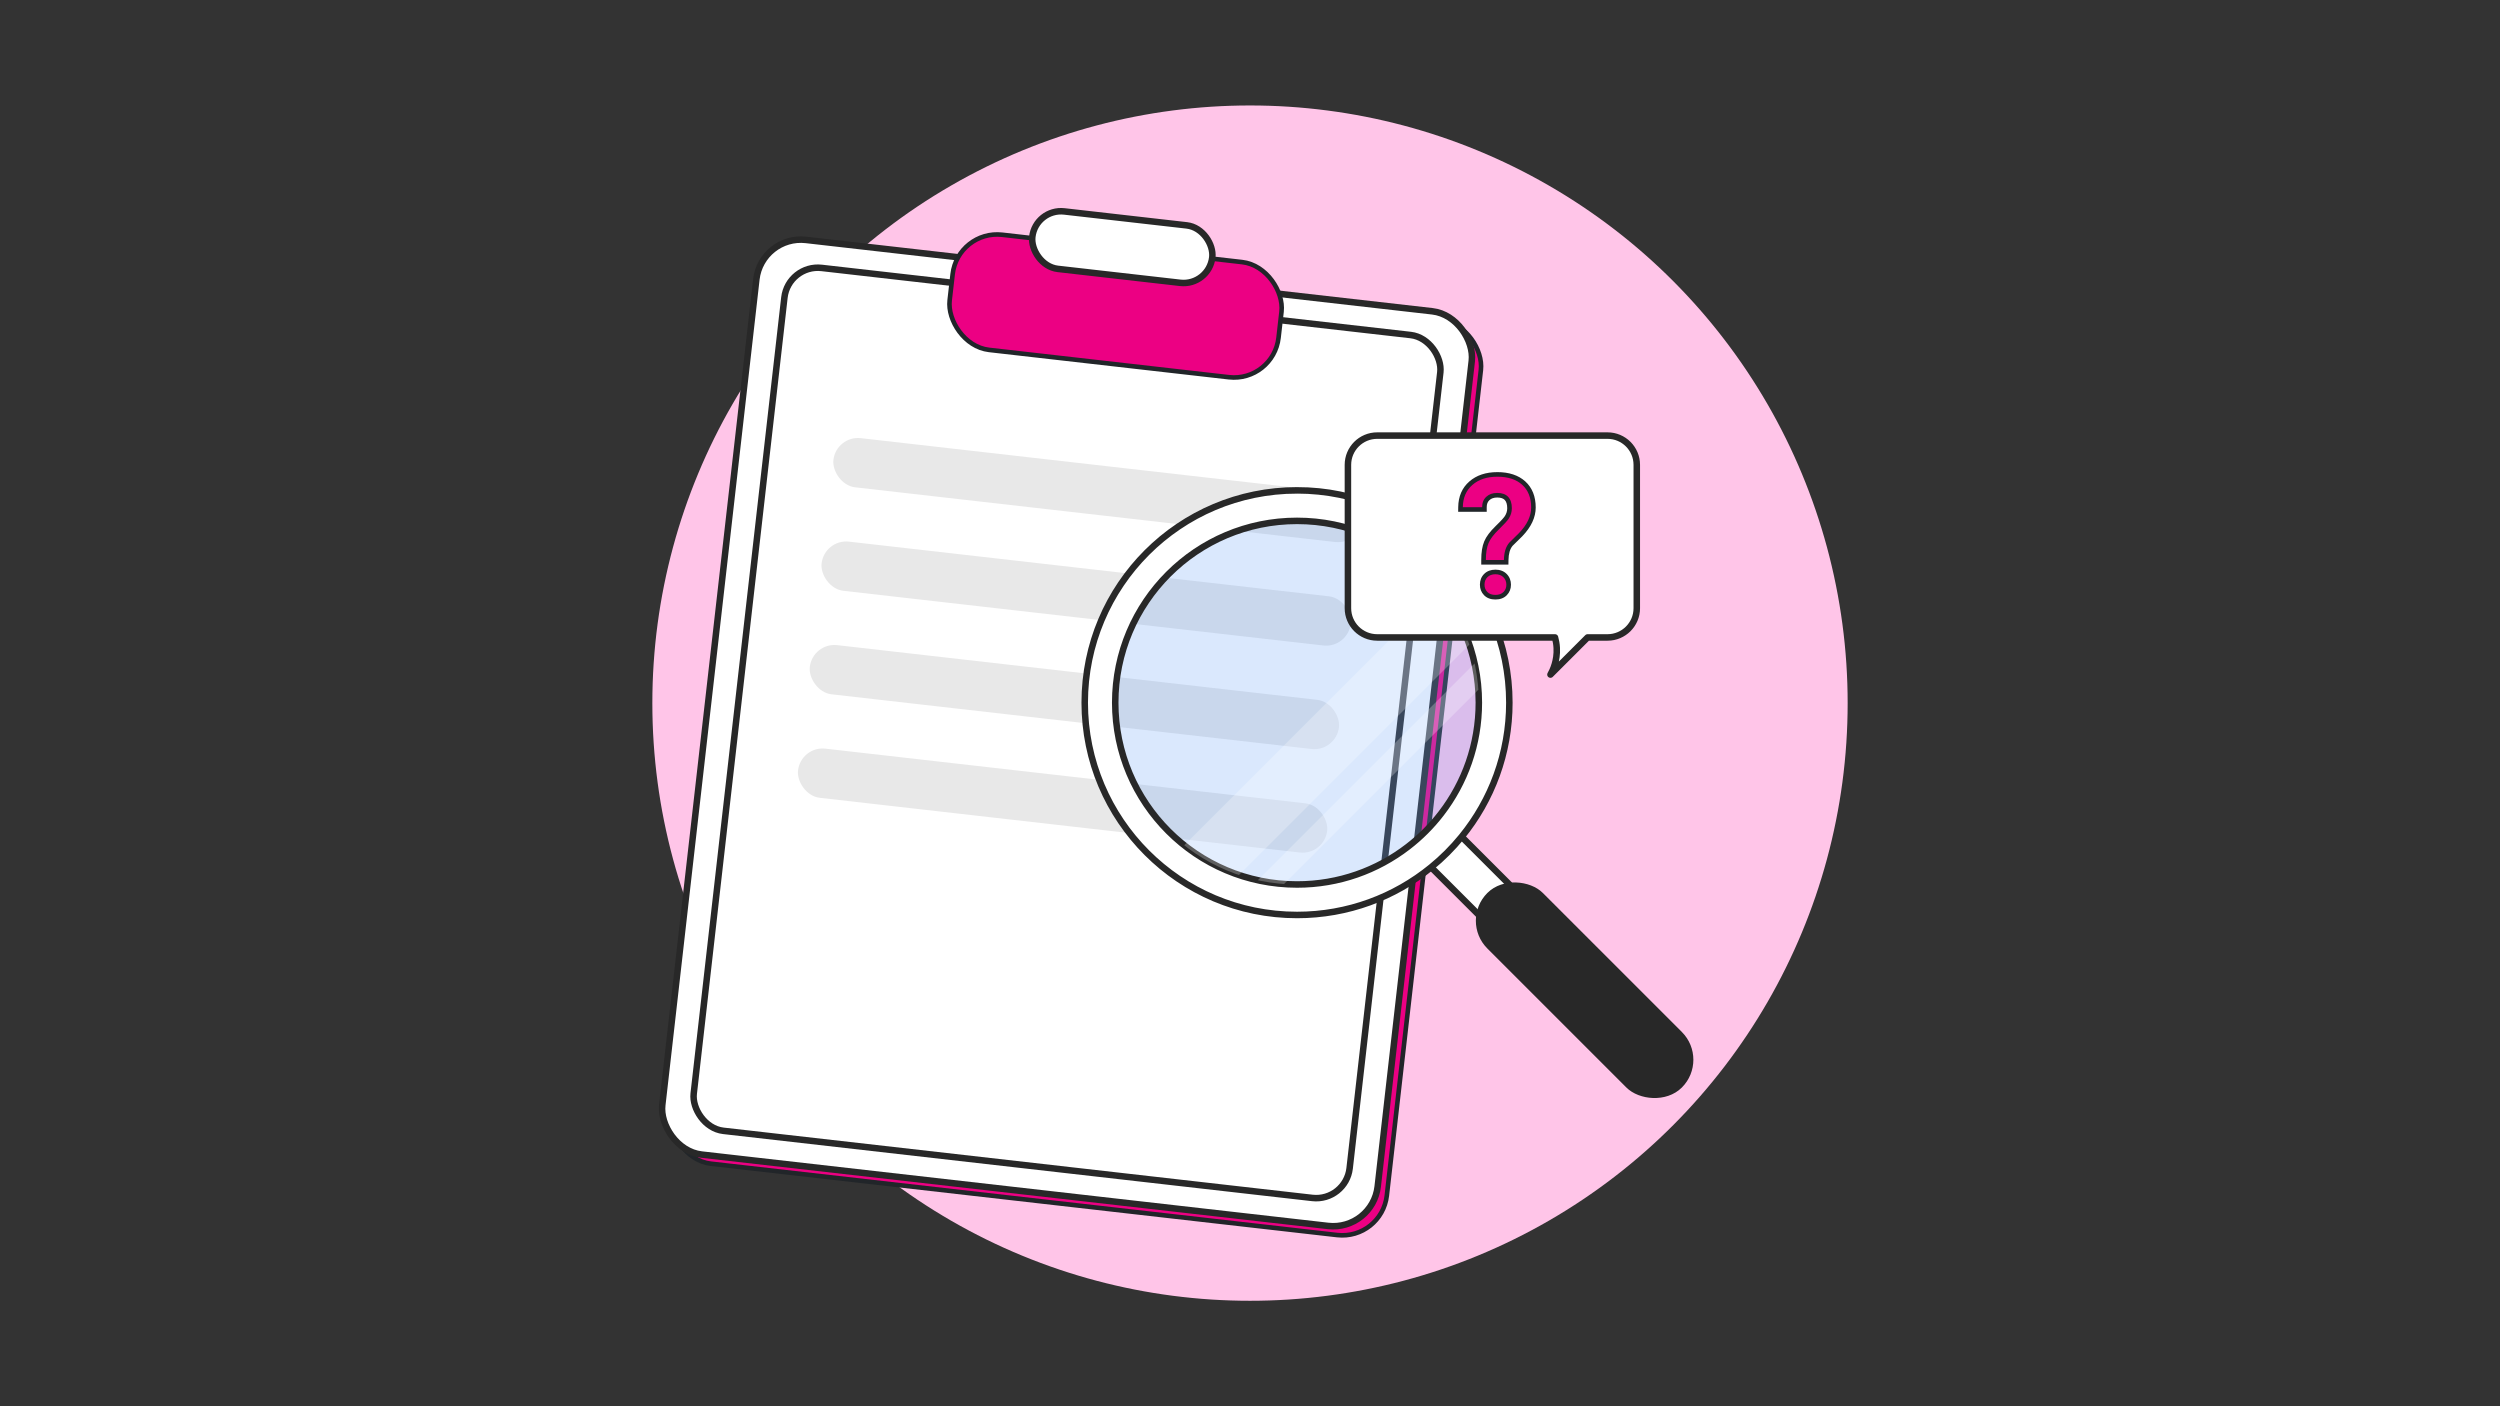 <?xml version="1.0" encoding="UTF-8"?>
<svg id="Layer_1" data-name="Layer 1" xmlns="http://www.w3.org/2000/svg" xmlns:xlink="http://www.w3.org/1999/xlink" viewBox="0 0 1920 1080">
  <rect x="0" y="0" width="1920" height="1080" fill="#333333" stroke="none"/>
  <defs>
    <style>
      .cls-1 {
        stroke: #212529;
        stroke-width: 3.53px;
      }

      .cls-1, .cls-2, .cls-3 {
        stroke-miterlimit: 10;
      }

      .cls-1, .cls-4 {
        fill: #ec0083;
      }

      .cls-2 {
        fill: #282828;
      }

      .cls-2, .cls-3, .cls-5 {
        stroke: #282828;
        stroke-width: 5px;
      }

      .cls-6 {
        fill: none;
      }

      .cls-6, .cls-7, .cls-4, .cls-8, .cls-9, .cls-10, .cls-11 {
        stroke-width: 0px;
      }

      .cls-7 {
        fill: #ffc5e8;
      }

      .cls-3, .cls-10, .cls-5 {
        fill: #fff;
      }

      .cls-8 {
        fill: #6ea7f9;
      }

      .cls-8, .cls-10 {
        opacity: .25;
      }

      .cls-12 {
        clip-path: url(#clippath);
      }

      .cls-9 {
        fill: #212529;
      }

      .cls-5 {
        stroke-linecap: round;
        stroke-linejoin: round;
      }

      .cls-11 {
        fill: #e8e8e8;
      }
    </style>
    <clipPath id="clippath">
      <circle class="cls-6" cx="996.12" cy="539.65" r="139.63"/>
    </clipPath>
  </defs>
  <circle class="cls-7" cx="960" cy="540" r="459"/>
  <g>
    <rect class="cls-1" x="550" y="216.36" width="553" height="707" rx="34.4" ry="34.4" transform="translate(69.8 -89.87) rotate(6.5)"/>
    <rect class="cls-5" x="543" y="209.36" width="553" height="707" rx="34.4" ry="34.4" transform="translate(68.96 -89.12) rotate(6.5)"/>
    <rect class="cls-5" x="566" y="229.36" width="507" height="667" rx="25.85" ry="25.85" transform="translate(68.96 -89.12) rotate(6.5)"/>
    <rect class="cls-1" x="729.68" y="190.47" width="254.21" height="89" rx="34.4" ry="34.4" transform="translate(32.09 -95.45) rotate(6.5)"/>
    <rect class="cls-5" x="792.38" y="167.56" width="139.11" height="44.4" rx="22.2" ry="22.2" transform="translate(27.01 -96.32) rotate(6.5)"/>
    <rect class="cls-11" x="638.76" y="357.35" width="409" height="38" rx="19" ry="19" transform="translate(48.01 -93.01) rotate(6.5)"/>
    <rect class="cls-11" x="629.7" y="436.83" width="409" height="38" rx="19" ry="19" transform="translate(56.94 -91.48) rotate(6.5)"/>
    <rect class="cls-11" x="620.65" y="516.32" width="409" height="38" rx="19" ry="19" transform="translate(65.88 -89.94) rotate(6.5)"/>
    <rect class="cls-11" x="611.6" y="595.81" width="409" height="38" rx="19" ry="19" transform="translate(74.82 -88.4) rotate(6.5)"/>
  </g>
  <g>
    <path class="cls-3" d="m1105.87,625.97l149.5,149.5c6.47,6.47,6.47,16.95,0,23.43-6.48,6.47-16.96,6.47-23.43,0l-149.5-149.5"/>
    <rect class="cls-2" x="1189.33" y="657.37" width="55.29" height="206.27" rx="27.64" ry="27.64" transform="translate(-181.31 1083.28) rotate(-45)"/>
    <circle class="cls-8" cx="996.12" cy="539.65" r="139.63"/>
    <path class="cls-3" d="m996.12,376.6c-90.05,0-163.05,73-163.05,163.05s73,163.05,163.05,163.05c39.06,0,74.91-13.74,102.99-36.64,8.58-6.99,16.44-14.84,23.43-23.43,22.9-28.08,36.64-63.93,36.64-102.99,0-90.05-73-163.05-163.05-163.05Zm110.64,248.22c-7.35,9.56-15.92,18.13-25.48,25.48-23.56,18.17-53.1,28.99-85.16,28.99-77.11,0-139.63-62.52-139.63-139.63s62.52-139.63,139.63-139.63,139.63,62.52,139.63,139.63c0,32.06-10.81,61.6-28.99,85.16Z"/>
    <g class="cls-12">
      <g>
        <rect class="cls-10" x="819.01" y="542.46" width="413.26" height="45.92" transform="translate(-99.41 890.85) rotate(-45)"/>
        <rect class="cls-10" x="871.34" y="567.41" width="413.26" height="16.33" transform="translate(-91.27 930.82) rotate(-45)"/>
      </g>
    </g>
  </g>
  <g>
    <path class="cls-5" d="m1257.05,357v110.1c0,12.4-10.06,22.46-22.46,22.46h-15.32c-9.51,9.5-19.01,19.01-28.52,28.51,1.74-3.08,5.36-10.53,4.83-20.49-.16-2.98-.66-5.67-1.33-8.02h-136.58c-12.4,0-22.46-10.06-22.46-22.46v-110.1c0-12.4,10.06-22.46,22.46-22.46h176.92c12.4,0,22.46,10.06,22.46,22.46Z"/>
    <g>
      <path class="cls-4" d="m1148.49,458.65c-3.17,0-5.68-.94-7.46-2.79-1.76-1.83-2.66-4.12-2.66-6.82,0-2.87.94-5.25,2.79-7.06,1.84-1.81,4.31-2.73,7.34-2.73s5.57.94,7.42,2.8c1.84,1.86,2.77,4.21,2.77,6.99s-.91,4.99-2.7,6.83c-1.8,1.84-4.32,2.78-7.49,2.78Zm-9.09-26.78v-1.77c0-5.62.72-10.21,2.15-13.62,1.43-3.42,4.24-7.18,8.36-11.18,4.79-4.65,6.61-6.87,7.28-7.91,1.45-2.21,2.15-4.52,2.15-7.08,0-3.33-.79-5.87-2.36-7.53-1.56-1.65-3.86-2.46-7.04-2.46s-5.44.81-7.25,2.48c-1.77,1.63-2.63,3.82-2.63,6.69v1.77h-18.38l.02-1.79c.09-7.7,2.76-13.89,7.96-18.41,5.13-4.46,11.95-6.72,20.28-6.72s15.42,2.25,20.31,6.69c4.94,4.48,7.44,10.78,7.44,18.71,0,7.08-3.29,14.08-9.77,20.82l-7.49,7.38c-2.36,2.71-3.59,6.81-3.67,12.18l-.02,1.74h-17.36Z"/>
      <path class="cls-9" d="m1149.95,366.11c8.17,0,14.55,2.08,19.12,6.23,4.57,4.15,6.86,9.95,6.86,17.4,0,6.63-3.09,13.17-9.27,19.6l-7.5,7.39c-2.68,3.05-4.07,7.51-4.15,13.37h-13.85c0-5.41.67-9.73,2.01-12.94s4-6.75,7.96-10.59c3.96-3.85,6.47-6.58,7.53-8.21,1.63-2.48,2.44-5.16,2.44-8.04,0-3.82-.95-6.73-2.84-8.74-1.89-2.01-4.67-3.01-8.33-3.01s-6.31.98-8.45,2.95c-2.14,1.96-3.2,4.63-3.2,7.99h-14.82c.08-7.21,2.53-12.9,7.35-17.1,4.82-4.19,11.19-6.29,19.12-6.29m-1.46,74.91c2.6,0,4.66.76,6.16,2.28,1.5,1.52,2.26,3.43,2.26,5.74s-.73,4.09-2.2,5.59c-1.46,1.5-3.54,2.25-6.22,2.25s-4.75-.75-6.19-2.25c-1.44-1.5-2.17-3.36-2.17-5.59,0-2.39.75-4.32,2.26-5.8,1.5-1.48,3.54-2.22,6.1-2.22m1.46-78.44c-8.77,0-15.98,2.41-21.44,7.16-5.59,4.86-8.47,11.5-8.57,19.72l-.04,3.57h21.93v-3.53c0-2.38.66-4.1,2.06-5.39,1.47-1.36,3.45-2.02,6.06-2.02s4.55.62,5.75,1.9c1.24,1.32,1.87,3.45,1.87,6.32,0,2.2-.61,4.19-1.86,6.1-.64.98-2.36,3.08-7.04,7.62-4.35,4.22-7.22,8.07-8.76,11.77-1.54,3.69-2.29,8.36-2.29,14.3v3.53h20.87l.05-3.49c.07-4.91,1.14-8.61,3.19-11l7.4-7.29.03-.03.03-.04c6.81-7.08,10.26-14.5,10.26-22.05,0-8.45-2.7-15.19-8.02-20.02-5.22-4.74-12.46-7.14-21.5-7.14h0Zm-1.46,74.91c-3.51,0-6.4,1.09-8.58,3.23-2.2,2.16-3.31,4.96-3.31,8.32,0,3.16,1.06,5.87,3.16,8.04,2.13,2.21,5.07,3.33,8.74,3.33s6.6-1.11,8.75-3.31c2.12-2.17,3.2-4.89,3.2-8.06s-1.1-6.03-3.28-8.23c-2.19-2.21-5.1-3.33-8.67-3.33h0Z"/>
    </g>
  </g>
</svg>